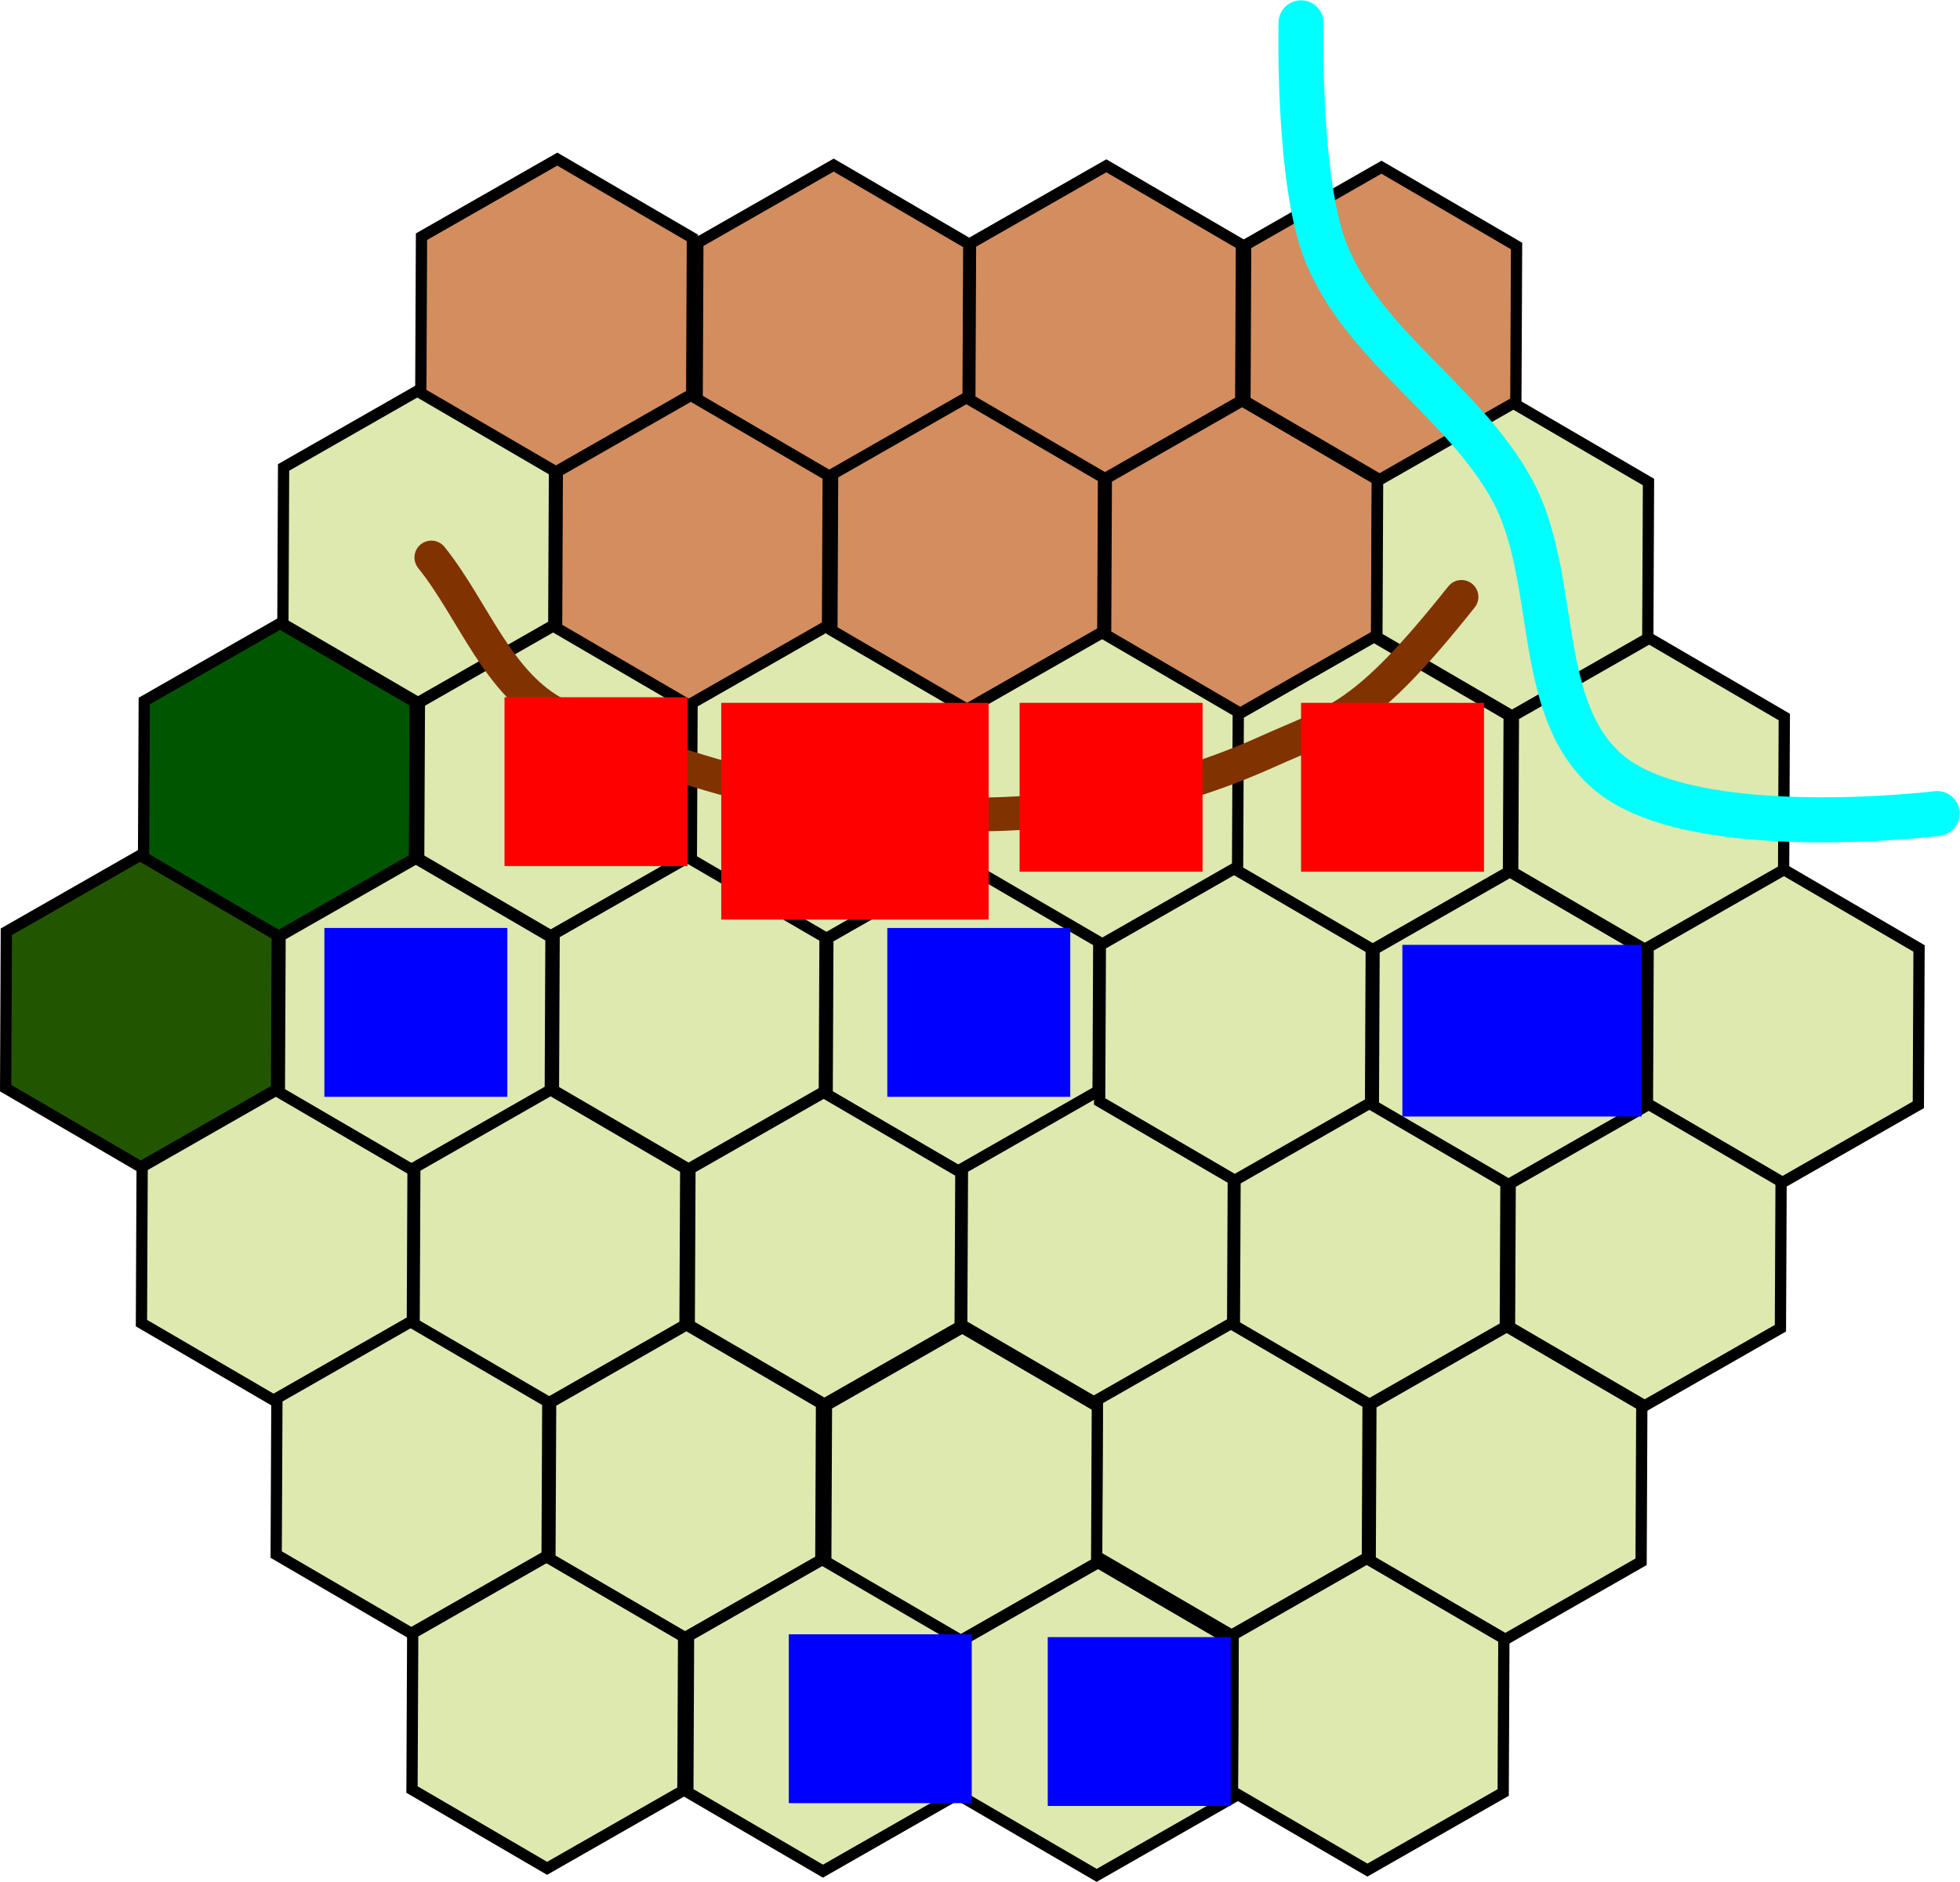<?xml version="1.0" encoding="UTF-8" standalone="no"?>
<!-- Created with Inkscape (http://www.inkscape.org/) -->

<svg
   xmlns:dc="http://purl.org/dc/elements/1.1/"
   xmlns:cc="http://creativecommons.org/ns#"
   xmlns:rdf="http://www.w3.org/1999/02/22-rdf-syntax-ns#"
   xmlns:svg="http://www.w3.org/2000/svg"
   xmlns="http://www.w3.org/2000/svg"
   xmlns:sodipodi="http://sodipodi.sourceforge.net/DTD/sodipodi-0.dtd"
   xmlns:inkscape="http://www.inkscape.org/namespaces/inkscape"
   width="98.265mm"
   height="94.367mm"
   viewBox="0 0 348.183 334.371"
   id="svg2"
   version="1.1"
   inkscape:version="0.91 r13725"
   sodipodi:docname="frenchRoute.svg">
  <defs
     id="defs4" />
  <sodipodi:namedview
     id="base"
     pagecolor="#ffffff"
     bordercolor="#666666"
     borderopacity="1.0"
     inkscape:pageopacity="0.0"
     inkscape:pageshadow="2"
     inkscape:zoom="2"
     inkscape:cx="254.36764"
     inkscape:cy="189.59999"
     inkscape:document-units="px"
     inkscape:current-layer="layer2"
     showgrid="false"
     inkscape:window-width="3200"
     inkscape:window-height="1693"
     inkscape:window-x="0"
     inkscape:window-y="0"
     inkscape:window-maximized="1"
     fit-margin-top="0"
     fit-margin-left="0"
     fit-margin-right="0"
     fit-margin-bottom="0" />
  <g
     inkscape:label="Field"
     inkscape:groupmode="layer"
     id="layer1"
     transform="translate(-305.873,-213.305)">
    <path
       sodipodi:type="star"
       style="fill:#225500;fill-opacity:1;fill-rule:evenodd;stroke:#000000;stroke-width:2;stroke-linecap:butt;stroke-linejoin:miter;stroke-miterlimit:4;stroke-dasharray:none;stroke-dashoffset:0"
       id="path4138"
       sodipodi:sides="6"
       sodipodi:cx="331"
       sodipodi:cy="392.86221"
       sodipodi:r1="27.784887"
       sodipodi:r2="24.06242"
       sodipodi:arg1="0.52807445"
       sodipodi:arg2="1.0516732"
       inkscape:flatsided="true"
       inkscape:rounded="0"
       inkscape:randomized="0"
       d="m 355,406.862 -24.124,13.785 -24,-14 0.124,-27.785 24.124,-13.785 24,14 z" />
    <path
       sodipodi:type="star"
       style="fill:#005500;fill-opacity:1;fill-rule:evenodd;stroke:#000000;stroke-width:2;stroke-linecap:butt;stroke-linejoin:miter;stroke-miterlimit:4;stroke-dasharray:none;stroke-dashoffset:0"
       id="path4138-3"
       sodipodi:sides="6"
       sodipodi:cx="355.5"
       sodipodi:cy="351.86221"
       sodipodi:r1="27.784887"
       sodipodi:r2="24.06242"
       sodipodi:arg1="0.52807445"
       sodipodi:arg2="1.0516732"
       inkscape:flatsided="true"
       inkscape:rounded="0"
       inkscape:randomized="0"
       d="m 379.5,365.862 -24.124,13.785 -24,-14 0.124,-27.785 24.124,-13.785 24,14 z" />
    <path
       sodipodi:type="star"
       style="fill:#dde9af;fill-opacity:1;fill-rule:evenodd;stroke:#000000;stroke-width:2;stroke-linecap:butt;stroke-linejoin:miter;stroke-miterlimit:4;stroke-dasharray:none;stroke-dashoffset:0"
       id="path4138-6"
       sodipodi:sides="6"
       sodipodi:cx="380.25"
       sodipodi:cy="310.36221"
       sodipodi:r1="27.784887"
       sodipodi:r2="24.06242"
       sodipodi:arg1="0.52807445"
       sodipodi:arg2="1.0516732"
       inkscape:flatsided="true"
       inkscape:rounded="0"
       inkscape:randomized="0"
       d="m 404.25,324.362 -24.124,13.785 -24,-14 0.124,-27.785 24.124,-13.785 24,14 z" />
    <path
       sodipodi:type="star"
       style="fill:#d38d5f;fill-opacity:1;fill-rule:evenodd;stroke:#000000;stroke-width:2;stroke-linecap:butt;stroke-linejoin:miter;stroke-miterlimit:4;stroke-dasharray:none;stroke-dashoffset:0"
       id="path4138-3-7"
       sodipodi:sides="6"
       sodipodi:cx="404.75"
       sodipodi:cy="269.36221"
       sodipodi:r1="27.784887"
       sodipodi:r2="24.06242"
       sodipodi:arg1="0.52807445"
       sodipodi:arg2="1.0516732"
       inkscape:flatsided="true"
       inkscape:rounded="0"
       inkscape:randomized="0"
       d="m 428.75,283.362 -24.124,13.785 -24,-14 0.124,-27.785 24.124,-13.785 24,14 z" />
    <path
       sodipodi:type="star"
       style="fill:#dde9af;fill-opacity:1;fill-rule:evenodd;stroke:#000000;stroke-width:2;stroke-linecap:butt;stroke-linejoin:miter;stroke-miterlimit:4;stroke-dasharray:none;stroke-dashoffset:0"
       id="path4138-5"
       sodipodi:sides="6"
       sodipodi:cx="355.125"
       sodipodi:cy="434.61221"
       sodipodi:r1="27.784887"
       sodipodi:r2="24.06242"
       sodipodi:arg1="0.52807445"
       sodipodi:arg2="1.0516732"
       inkscape:flatsided="true"
       inkscape:rounded="0"
       inkscape:randomized="0"
       d="m 379.125,448.612 -24.124,13.785 -24,-14 0.124,-27.785 24.124,-13.785 24,14 z" />
    <path
       sodipodi:type="star"
       style="fill:#dde9af;fill-opacity:1;fill-rule:evenodd;stroke:#000000;stroke-width:2;stroke-linecap:butt;stroke-linejoin:miter;stroke-miterlimit:4;stroke-dasharray:none;stroke-dashoffset:0"
       id="path4138-3-3"
       sodipodi:sides="6"
       sodipodi:cx="379.625"
       sodipodi:cy="393.61221"
       sodipodi:r1="27.784887"
       sodipodi:r2="24.06242"
       sodipodi:arg1="0.52807445"
       sodipodi:arg2="1.0516732"
       inkscape:flatsided="true"
       inkscape:rounded="0"
       inkscape:randomized="0"
       d="m 403.625,407.612 -24.124,13.785 -24,-14 0.124,-27.785 24.124,-13.785 24,14 z" />
    <path
       sodipodi:type="star"
       style="fill:#dde9af;fill-opacity:1;fill-rule:evenodd;stroke:#000000;stroke-width:2;stroke-linecap:butt;stroke-linejoin:miter;stroke-miterlimit:4;stroke-dasharray:none;stroke-dashoffset:0"
       id="path4138-6-5"
       sodipodi:sides="6"
       sodipodi:cx="404.375"
       sodipodi:cy="352.11221"
       sodipodi:r1="27.784887"
       sodipodi:r2="24.06242"
       sodipodi:arg1="0.52807445"
       sodipodi:arg2="1.0516732"
       inkscape:flatsided="true"
       inkscape:rounded="0"
       inkscape:randomized="0"
       d="m 428.375,366.112 -24.124,13.785 -24,-14 0.124,-27.785 24.124,-13.785 24,14 z" />
    <path
       sodipodi:type="star"
       style="fill:#d38d5f;fill-opacity:1;fill-rule:evenodd;stroke:#000000;stroke-width:2;stroke-linecap:butt;stroke-linejoin:miter;stroke-miterlimit:4;stroke-dasharray:none;stroke-dashoffset:0"
       id="path4138-3-7-6"
       sodipodi:sides="6"
       sodipodi:cx="428.875"
       sodipodi:cy="311.11221"
       sodipodi:r1="27.784887"
       sodipodi:r2="24.06242"
       sodipodi:arg1="0.52807445"
       sodipodi:arg2="1.0516732"
       inkscape:flatsided="true"
       inkscape:rounded="0"
       inkscape:randomized="0"
       d="m 452.875,325.112 -24.124,13.785 -24,-14 0.124,-27.785 24.124,-13.785 24,14 z" />
    <path
       sodipodi:type="star"
       style="fill:#dde9af;fill-opacity:1;fill-rule:evenodd;stroke:#000000;stroke-width:2;stroke-linecap:butt;stroke-linejoin:miter;stroke-miterlimit:4;stroke-dasharray:none;stroke-dashoffset:0"
       id="path4138-0"
       sodipodi:sides="6"
       sodipodi:cx="379.0625"
       sodipodi:cy="475.73718"
       sodipodi:r1="27.784887"
       sodipodi:r2="24.06242"
       sodipodi:arg1="0.52807445"
       sodipodi:arg2="1.0516732"
       inkscape:flatsided="true"
       inkscape:rounded="0"
       inkscape:randomized="0"
       d="m 403.062,489.737 -24.124,13.785 -24,-14 0.124,-27.785 24.124,-13.785 24,14 z" />
    <path
       sodipodi:type="star"
       style="fill:#dde9af;fill-opacity:1;fill-rule:evenodd;stroke:#000000;stroke-width:2;stroke-linecap:butt;stroke-linejoin:miter;stroke-miterlimit:4;stroke-dasharray:none;stroke-dashoffset:0"
       id="path4138-3-2"
       sodipodi:sides="6"
       sodipodi:cx="403.5625"
       sodipodi:cy="434.73721"
       sodipodi:r1="27.784887"
       sodipodi:r2="24.06242"
       sodipodi:arg1="0.52807445"
       sodipodi:arg2="1.0516732"
       inkscape:flatsided="true"
       inkscape:rounded="0"
       inkscape:randomized="0"
       d="m 427.562,448.737 -24.124,13.785 -24,-14 0.124,-27.785 24.124,-13.785 24,14 z" />
    <path
       sodipodi:type="star"
       style="fill:#dde9af;fill-opacity:1;fill-rule:evenodd;stroke:#000000;stroke-width:2;stroke-linecap:butt;stroke-linejoin:miter;stroke-miterlimit:4;stroke-dasharray:none;stroke-dashoffset:0"
       id="path4138-6-3"
       sodipodi:sides="6"
       sodipodi:cx="428.3125"
       sodipodi:cy="393.23721"
       sodipodi:r1="27.784887"
       sodipodi:r2="24.06242"
       sodipodi:arg1="0.52807445"
       sodipodi:arg2="1.0516732"
       inkscape:flatsided="true"
       inkscape:rounded="0"
       inkscape:randomized="0"
       d="m 452.312,407.237 -24.124,13.785 -24,-14 0.124,-27.785 24.124,-13.785 24,14 z" />
    <path
       sodipodi:type="star"
       style="fill:#dde9af;fill-opacity:1;fill-rule:evenodd;stroke:#000000;stroke-width:2;stroke-linecap:butt;stroke-linejoin:miter;stroke-miterlimit:4;stroke-dasharray:none;stroke-dashoffset:0"
       id="path4138-3-7-7"
       sodipodi:sides="6"
       sodipodi:cx="452.8125"
       sodipodi:cy="352.23721"
       sodipodi:r1="27.784887"
       sodipodi:r2="24.06242"
       sodipodi:arg1="0.52807445"
       sodipodi:arg2="1.0516732"
       inkscape:flatsided="true"
       inkscape:rounded="0"
       inkscape:randomized="0"
       d="m 476.812,366.237 -24.124,13.785 -24,-14 0.124,-27.785 24.124,-13.785 24,14 z" />
    <path
       sodipodi:type="star"
       style="fill:#dde9af;fill-opacity:1;fill-rule:evenodd;stroke:#000000;stroke-width:2;stroke-linecap:butt;stroke-linejoin:miter;stroke-miterlimit:4;stroke-dasharray:none;stroke-dashoffset:0"
       id="path4138-5-5"
       sodipodi:sides="6"
       sodipodi:cx="403.1875"
       sodipodi:cy="517.48718"
       sodipodi:r1="27.784887"
       sodipodi:r2="24.06242"
       sodipodi:arg1="0.52807445"
       sodipodi:arg2="1.0516732"
       inkscape:flatsided="true"
       inkscape:rounded="0"
       inkscape:randomized="0"
       d="m 427.188,531.487 -24.124,13.785 -24,-14 0.124,-27.785 24.124,-13.785 24,14 z" />
    <path
       sodipodi:type="star"
       style="fill:#dde9af;fill-opacity:1;fill-rule:evenodd;stroke:#000000;stroke-width:2;stroke-linecap:butt;stroke-linejoin:miter;stroke-miterlimit:4;stroke-dasharray:none;stroke-dashoffset:0"
       id="path4138-3-3-9"
       sodipodi:sides="6"
       sodipodi:cx="427.6875"
       sodipodi:cy="476.48718"
       sodipodi:r1="27.784887"
       sodipodi:r2="24.06242"
       sodipodi:arg1="0.52807445"
       sodipodi:arg2="1.0516732"
       inkscape:flatsided="true"
       inkscape:rounded="0"
       inkscape:randomized="0"
       d="m 451.688,490.487 -24.124,13.785 -24,-14 0.124,-27.785 24.124,-13.785 24,14 z" />
    <path
       sodipodi:type="star"
       style="fill:#dde9af;fill-opacity:1;fill-rule:evenodd;stroke:#000000;stroke-width:2;stroke-linecap:butt;stroke-linejoin:miter;stroke-miterlimit:4;stroke-dasharray:none;stroke-dashoffset:0"
       id="path4138-6-5-2"
       sodipodi:sides="6"
       sodipodi:cx="452.4375"
       sodipodi:cy="434.98721"
       sodipodi:r1="27.784887"
       sodipodi:r2="24.06242"
       sodipodi:arg1="0.52807445"
       sodipodi:arg2="1.0516732"
       inkscape:flatsided="true"
       inkscape:rounded="0"
       inkscape:randomized="0"
       d="m 476.438,448.987 -24.124,13.785 -24,-14 0.124,-27.785 24.124,-13.785 24,14 z" />
    <path
       sodipodi:type="star"
       style="fill:#dde9af;fill-opacity:1;fill-rule:evenodd;stroke:#000000;stroke-width:2;stroke-linecap:butt;stroke-linejoin:miter;stroke-miterlimit:4;stroke-dasharray:none;stroke-dashoffset:0"
       id="path4138-3-7-6-2"
       sodipodi:sides="6"
       sodipodi:cx="476.9375"
       sodipodi:cy="393.98721"
       sodipodi:r1="27.784887"
       sodipodi:r2="24.06242"
       sodipodi:arg1="0.52807445"
       sodipodi:arg2="1.0516732"
       inkscape:flatsided="true"
       inkscape:rounded="0"
       inkscape:randomized="0"
       d="m 500.938,407.987 -24.124,13.785 -24,-14 0.124,-27.785 24.124,-13.785 24,14 z" />
    <path
       sodipodi:type="star"
       style="fill:#d38d5f;fill-opacity:1;fill-rule:evenodd;stroke:#000000;stroke-width:2;stroke-linecap:butt;stroke-linejoin:miter;stroke-miterlimit:4;stroke-dasharray:none;stroke-dashoffset:0"
       id="path4138-5-8"
       sodipodi:sides="6"
       sodipodi:cx="453.84375"
       sodipodi:cy="270.42471"
       sodipodi:r1="27.784887"
       sodipodi:r2="24.06242"
       sodipodi:arg1="0.52807445"
       sodipodi:arg2="1.0516732"
       inkscape:flatsided="true"
       inkscape:rounded="0"
       inkscape:randomized="0"
       d="m 477.844,284.425 -24.124,13.785 -24,-14 0.124,-27.785 24.124,-13.785 24,14 z" />
    <path
       sodipodi:type="star"
       style="fill:#d38d5f;fill-opacity:1;fill-rule:evenodd;stroke:#000000;stroke-width:2;stroke-linecap:butt;stroke-linejoin:miter;stroke-miterlimit:4;stroke-dasharray:none;stroke-dashoffset:0"
       id="path4138-0-9"
       sodipodi:sides="6"
       sodipodi:cx="477.78125"
       sodipodi:cy="311.54968"
       sodipodi:r1="27.784887"
       sodipodi:r2="24.06242"
       sodipodi:arg1="0.52807445"
       sodipodi:arg2="1.0516732"
       inkscape:flatsided="true"
       inkscape:rounded="0"
       inkscape:randomized="0"
       d="m 501.781,325.55 -24.124,13.785 -24,-14 0.124,-27.785 24.124,-13.785 24,14 z" />
    <path
       sodipodi:type="star"
       style="fill:#d38d5f;fill-opacity:1;fill-rule:evenodd;stroke:#000000;stroke-width:2;stroke-linecap:butt;stroke-linejoin:miter;stroke-miterlimit:4;stroke-dasharray:none;stroke-dashoffset:0"
       id="path4138-3-2-7"
       sodipodi:sides="6"
       sodipodi:cx="502.28125"
       sodipodi:cy="270.54971"
       sodipodi:r1="27.784887"
       sodipodi:r2="24.06242"
       sodipodi:arg1="0.52807445"
       sodipodi:arg2="1.0516732"
       inkscape:flatsided="true"
       inkscape:rounded="0"
       inkscape:randomized="0"
       d="m 526.281,284.55 -24.124,13.785 -24,-14 0.124,-27.785 24.124,-13.785 24,14 z" />
    <path
       sodipodi:type="star"
       style="fill:#dde9af;fill-opacity:1;fill-rule:evenodd;stroke:#000000;stroke-width:2;stroke-linecap:butt;stroke-linejoin:miter;stroke-miterlimit:4;stroke-dasharray:none;stroke-dashoffset:0"
       id="path4138-5-5-3"
       sodipodi:sides="6"
       sodipodi:cx="501.90625"
       sodipodi:cy="353.29968"
       sodipodi:r1="27.784887"
       sodipodi:r2="24.06242"
       sodipodi:arg1="0.52807445"
       sodipodi:arg2="1.0516732"
       inkscape:flatsided="true"
       inkscape:rounded="0"
       inkscape:randomized="0"
       d="m 525.906,367.3 -24.124,13.785 -24,-14 0.124,-27.785 24.124,-13.785 24,14 z" />
    <path
       sodipodi:type="star"
       style="fill:#d38d5f;fill-opacity:1;fill-rule:evenodd;stroke:#000000;stroke-width:2;stroke-linecap:butt;stroke-linejoin:miter;stroke-miterlimit:4;stroke-dasharray:none;stroke-dashoffset:0"
       id="path4138-3-3-9-6"
       sodipodi:sides="6"
       sodipodi:cx="526.40625"
       sodipodi:cy="312.29968"
       sodipodi:r1="27.784887"
       sodipodi:r2="24.06242"
       sodipodi:arg1="0.52807445"
       sodipodi:arg2="1.0516732"
       inkscape:flatsided="true"
       inkscape:rounded="0"
       inkscape:randomized="0"
       d="m 550.406,326.3 -24.124,13.785 -24,-14 0.124,-27.785 24.124,-13.785 24,14 z" />
    <path
       sodipodi:type="star"
       style="fill:#d38d5f;fill-opacity:1;fill-rule:evenodd;stroke:#000000;stroke-width:2;stroke-linecap:butt;stroke-linejoin:miter;stroke-miterlimit:4;stroke-dasharray:none;stroke-dashoffset:0"
       id="path4138-6-5-2-1"
       sodipodi:sides="6"
       sodipodi:cx="551.15625"
       sodipodi:cy="270.79971"
       sodipodi:r1="27.784887"
       sodipodi:r2="24.06242"
       sodipodi:arg1="0.52807445"
       sodipodi:arg2="1.0516732"
       inkscape:flatsided="true"
       inkscape:rounded="0"
       inkscape:randomized="0"
       d="m 575.156,284.8 -24.124,13.785 -24,-14 0.124,-27.785 24.124,-13.785 24,14 z" />
    <path
       sodipodi:type="star"
       style="fill:#dde9af;fill-opacity:1;fill-rule:evenodd;stroke:#000000;stroke-width:2;stroke-linecap:butt;stroke-linejoin:miter;stroke-miterlimit:4;stroke-dasharray:none;stroke-dashoffset:0"
       id="path4138-5-2"
       sodipodi:sides="6"
       sodipodi:cx="500.84375"
       sodipodi:cy="434.92471"
       sodipodi:r1="27.784887"
       sodipodi:r2="24.06242"
       sodipodi:arg1="0.52807445"
       sodipodi:arg2="1.0516732"
       inkscape:flatsided="true"
       inkscape:rounded="0"
       inkscape:randomized="0"
       d="m 524.844,448.925 -24.124,13.785 -24,-14 0.124,-27.785 24.124,-13.785 24,14 z" />
    <path
       sodipodi:type="star"
       style="fill:#dde9af;fill-opacity:1;fill-rule:evenodd;stroke:#000000;stroke-width:2;stroke-linecap:butt;stroke-linejoin:miter;stroke-miterlimit:4;stroke-dasharray:none;stroke-dashoffset:0"
       id="path4138-0-93"
       sodipodi:sides="6"
       sodipodi:cx="524.78131"
       sodipodi:cy="476.04968"
       sodipodi:r1="27.784887"
       sodipodi:r2="24.06242"
       sodipodi:arg1="0.52807445"
       sodipodi:arg2="1.0516732"
       inkscape:flatsided="true"
       inkscape:rounded="0"
       inkscape:randomized="0"
       d="m 548.781,490.05 -24.124,13.785 -24,-14 0.124,-27.785 24.124,-13.785 24,14 z" />
    <path
       sodipodi:type="star"
       style="fill:#dde9af;fill-opacity:1;fill-rule:evenodd;stroke:#000000;stroke-width:2;stroke-linecap:butt;stroke-linejoin:miter;stroke-miterlimit:4;stroke-dasharray:none;stroke-dashoffset:0"
       id="path4138-3-2-1"
       sodipodi:sides="6"
       sodipodi:cx="549.28125"
       sodipodi:cy="435.04971"
       sodipodi:r1="27.784887"
       sodipodi:r2="24.06242"
       sodipodi:arg1="0.52807445"
       sodipodi:arg2="1.0516732"
       inkscape:flatsided="true"
       inkscape:rounded="0"
       inkscape:randomized="0"
       d="m 573.281,449.05 -24.124,13.785 -24,-14 0.124,-27.785 24.124,-13.785 24,14 z" />
    <path
       sodipodi:type="star"
       style="fill:#dde9af;fill-opacity:1;fill-rule:evenodd;stroke:#000000;stroke-width:2;stroke-linecap:butt;stroke-linejoin:miter;stroke-miterlimit:4;stroke-dasharray:none;stroke-dashoffset:0"
       id="path4138-5-5-9"
       sodipodi:sides="6"
       sodipodi:cx="548.90625"
       sodipodi:cy="517.79968"
       sodipodi:r1="27.784887"
       sodipodi:r2="24.06242"
       sodipodi:arg1="0.52807445"
       sodipodi:arg2="1.0516732"
       inkscape:flatsided="true"
       inkscape:rounded="0"
       inkscape:randomized="0"
       d="m 572.906,531.8 -24.124,13.785 -24,-14 0.124,-27.785 24.124,-13.785 24,14 z" />
    <path
       sodipodi:type="star"
       style="fill:#dde9af;fill-opacity:1;fill-rule:evenodd;stroke:#000000;stroke-width:2;stroke-linecap:butt;stroke-linejoin:miter;stroke-miterlimit:4;stroke-dasharray:none;stroke-dashoffset:0"
       id="path4138-3-3-9-4"
       sodipodi:sides="6"
       sodipodi:cx="573.40625"
       sodipodi:cy="476.79968"
       sodipodi:r1="27.784887"
       sodipodi:r2="24.06242"
       sodipodi:arg1="0.52807445"
       sodipodi:arg2="1.0516732"
       inkscape:flatsided="true"
       inkscape:rounded="0"
       inkscape:randomized="0"
       d="m 597.406,490.8 -24.124,13.785 -24,-14 0.124,-27.785 24.124,-13.785 24,14 z" />
    <path
       sodipodi:type="star"
       style="fill:#dde9af;fill-opacity:1;fill-rule:evenodd;stroke:#000000;stroke-width:2;stroke-linecap:butt;stroke-linejoin:miter;stroke-miterlimit:4;stroke-dasharray:none;stroke-dashoffset:0"
       id="path4138-6-5-2-7"
       sodipodi:sides="6"
       sodipodi:cx="598.15625"
       sodipodi:cy="435.29971"
       sodipodi:r1="27.784887"
       sodipodi:r2="24.06242"
       sodipodi:arg1="0.52807445"
       sodipodi:arg2="1.0516732"
       inkscape:flatsided="true"
       inkscape:rounded="0"
       inkscape:randomized="0"
       d="m 622.156,449.3 -24.124,13.785 -24,-14 0.124,-27.785 24.124,-13.785 24,14 z" />
    <path
       sodipodi:type="star"
       style="fill:#dde9af;fill-opacity:1;fill-rule:evenodd;stroke:#000000;stroke-width:2;stroke-linecap:butt;stroke-linejoin:miter;stroke-miterlimit:4;stroke-dasharray:none;stroke-dashoffset:0"
       id="path4138-6-0"
       sodipodi:sides="6"
       sodipodi:cx="452.1875"
       sodipodi:cy="517.98718"
       sodipodi:r1="27.784887"
       sodipodi:r2="24.06242"
       sodipodi:arg1="0.52807445"
       sodipodi:arg2="1.0516732"
       inkscape:flatsided="true"
       inkscape:rounded="0"
       inkscape:randomized="0"
       d="m 476.188,531.987 -24.124,13.785 -24,-14 0.124,-27.785 24.124,-13.785 24,14 z" />
    <path
       sodipodi:type="star"
       style="fill:#dde9af;fill-opacity:1;fill-rule:evenodd;stroke:#000000;stroke-width:2;stroke-linecap:butt;stroke-linejoin:miter;stroke-miterlimit:4;stroke-dasharray:none;stroke-dashoffset:0"
       id="path4138-3-7-3"
       sodipodi:sides="6"
       sodipodi:cx="476.6875"
       sodipodi:cy="476.98721"
       sodipodi:r1="27.784887"
       sodipodi:r2="24.06242"
       sodipodi:arg1="0.52807445"
       sodipodi:arg2="1.0516732"
       inkscape:flatsided="true"
       inkscape:rounded="0"
       inkscape:randomized="0"
       d="m 500.688,490.987 -24.124,13.785 -24,-14 0.124,-27.785 24.124,-13.785 24,14 z" />
    <path
       sodipodi:type="star"
       style="fill:#dde9af;fill-opacity:1;fill-rule:evenodd;stroke:#000000;stroke-width:2;stroke-linecap:butt;stroke-linejoin:miter;stroke-miterlimit:4;stroke-dasharray:none;stroke-dashoffset:0"
       id="path4138-3-7-6-6"
       sodipodi:sides="6"
       sodipodi:cx="500.8125"
       sodipodi:cy="518.73718"
       sodipodi:r1="27.784887"
       sodipodi:r2="24.06242"
       sodipodi:arg1="0.52807445"
       sodipodi:arg2="1.0516732"
       inkscape:flatsided="true"
       inkscape:rounded="0"
       inkscape:randomized="0"
       d="m 524.812,532.737 -24.124,13.785 -24,-14 0.124,-27.785 24.124,-13.785 24,14 z" />
    <path
       sodipodi:type="star"
       style="fill:#dde9af;fill-opacity:1;fill-rule:evenodd;stroke:#000000;stroke-width:2;stroke-linecap:butt;stroke-linejoin:miter;stroke-miterlimit:4;stroke-dasharray:none;stroke-dashoffset:0"
       id="path4138-1-5"
       sodipodi:sides="6"
       sodipodi:cx="525.34375"
       sodipodi:cy="395.23718"
       sodipodi:r1="27.784887"
       sodipodi:r2="24.06242"
       sodipodi:arg1="0.52807445"
       sodipodi:arg2="1.0516732"
       inkscape:flatsided="true"
       inkscape:rounded="0"
       inkscape:randomized="0"
       d="m 549.344,409.237 -24.124,13.785 -24,-14 0.124,-27.785 24.124,-13.785 24,14 z" />
    <path
       sodipodi:type="star"
       style="fill:#dde9af;fill-opacity:1;fill-rule:evenodd;stroke:#000000;stroke-width:2;stroke-linecap:butt;stroke-linejoin:miter;stroke-miterlimit:4;stroke-dasharray:none;stroke-dashoffset:0"
       id="path4138-3-0-4"
       sodipodi:sides="6"
       sodipodi:cx="549.84375"
       sodipodi:cy="354.23718"
       sodipodi:r1="27.784887"
       sodipodi:r2="24.06242"
       sodipodi:arg1="0.52807445"
       sodipodi:arg2="1.0516732"
       inkscape:flatsided="true"
       inkscape:rounded="0"
       inkscape:randomized="0"
       d="m 573.844,368.237 -24.124,13.785 -24,-14 0.124,-27.785 24.124,-13.785 24,14 z" />
    <path
       sodipodi:type="star"
       style="fill:#dde9af;fill-opacity:1;fill-rule:evenodd;stroke:#000000;stroke-width:2;stroke-linecap:butt;stroke-linejoin:miter;stroke-miterlimit:4;stroke-dasharray:none;stroke-dashoffset:0"
       id="path4138-6-6-7"
       sodipodi:sides="6"
       sodipodi:cx="574.59375"
       sodipodi:cy="312.73721"
       sodipodi:r1="27.784887"
       sodipodi:r2="24.06242"
       sodipodi:arg1="0.52807445"
       sodipodi:arg2="1.0516732"
       inkscape:flatsided="true"
       inkscape:rounded="0"
       inkscape:randomized="0"
       d="m 598.594,326.737 -24.124,13.785 -24,-14 0.124,-27.785 24.124,-13.785 24,14 z" />
    <path
       sodipodi:type="star"
       style="fill:#dde9af;fill-opacity:1;fill-rule:evenodd;stroke:#000000;stroke-width:2;stroke-linecap:butt;stroke-linejoin:miter;stroke-miterlimit:4;stroke-dasharray:none;stroke-dashoffset:0"
       id="path4138-3-3-3-6"
       sodipodi:sides="6"
       sodipodi:cx="573.96875"
       sodipodi:cy="395.98718"
       sodipodi:r1="27.784887"
       sodipodi:r2="24.06242"
       sodipodi:arg1="0.52807445"
       sodipodi:arg2="1.0516732"
       inkscape:flatsided="true"
       inkscape:rounded="0"
       inkscape:randomized="0"
       d="m 597.969,409.987 -24.124,13.785 -24,-14 0.124,-27.785 24.124,-13.785 24,14 z" />
    <path
       sodipodi:type="star"
       style="fill:#dde9af;fill-opacity:1;fill-rule:evenodd;stroke:#000000;stroke-width:2;stroke-linecap:butt;stroke-linejoin:miter;stroke-miterlimit:4;stroke-dasharray:none;stroke-dashoffset:0"
       id="path4138-6-5-20-5"
       sodipodi:sides="6"
       sodipodi:cx="598.71875"
       sodipodi:cy="354.48718"
       sodipodi:r1="27.784887"
       sodipodi:r2="24.06242"
       sodipodi:arg1="0.52807445"
       sodipodi:arg2="1.0516732"
       inkscape:flatsided="true"
       inkscape:rounded="0"
       inkscape:randomized="0"
       d="m 622.719,368.487 -24.124,13.785 -24,-14 0.124,-27.785 24.124,-13.785 24,14 z" />
    <path
       sodipodi:type="star"
       style="fill:#dde9af;fill-opacity:1;fill-rule:evenodd;stroke:#000000;stroke-width:2;stroke-linecap:butt;stroke-linejoin:miter;stroke-miterlimit:4;stroke-dasharray:none;stroke-dashoffset:0"
       id="path4138-6-3-5-6"
       sodipodi:sides="6"
       sodipodi:cx="622.65625"
       sodipodi:cy="395.61218"
       sodipodi:r1="27.784887"
       sodipodi:r2="24.06242"
       sodipodi:arg1="0.52807445"
       sodipodi:arg2="1.0516732"
       inkscape:flatsided="true"
       inkscape:rounded="0"
       inkscape:randomized="0"
       d="m 646.656,409.612 -24.124,13.785 -24,-14 0.124,-27.785 24.124,-13.785 24,14 z" />
    <path
       style="fill:none;fill-rule:evenodd;stroke:#00ffff;stroke-width:8;stroke-linecap:round;stroke-linejoin:round;stroke-miterlimit:4;stroke-dasharray:none;stroke-opacity:1"
       d="m 650,357.862 c 0,0 -42.841,5.225 -58,-7 -13.868,-11.184 -8.962,-34.864 -17.5,-50.5 -8.532,-15.627 -26.27,-25.517 -33,-42 -5.197,-12.729 -4.5,-41 -4.5,-41"
       id="path4443"
       inkscape:connector-curvature="0"
       sodipodi:nodetypes="csssc" />
    <path
       style="fill:none;fill-rule:evenodd;stroke:#803300;stroke-width:6;stroke-linecap:round;stroke-linejoin:round;stroke-miterlimit:4;stroke-dasharray:none;stroke-opacity:1"
       d="m 382.5,312.362 c 7.5,9.333 11.791,22.645 22.5,28 21.079,10.539 44.965,16.286 68.5,17.5 19.488,1.005 39.714,-2.971 57.5,-11 12.572,-5.675 17,-5.5 34.5,-27.5"
       id="path4449"
       inkscape:connector-curvature="0"
       sodipodi:nodetypes="csssc" />
  </g>
  <g
     inkscape:groupmode="layer"
     id="layer2"
     inkscape:label="Units">
    <flowRoot
       xml:space="preserve"
       id="flowRoot4452-20"
       style="font-style:normal;font-variant:normal;font-weight:bold;font-stretch:normal;font-size:25px;line-height:125%;font-family:FreeSerif;-inkscape-font-specification:'FreeSerif Bold';letter-spacing:0px;word-spacing:0px;fill:#ff0000;fill-opacity:1;stroke:#ff0000;stroke-width:1px;stroke-linecap:butt;stroke-linejoin:miter;stroke-opacity:1"
       transform="translate(274.625,-61.487)"><flowRegion
         id="flowRegion4454-2"><rect
           id="rect4456-9"
           width="46.5"
           height="37.5"
           x="-146"
           y="186.871"
           style="font-style:normal;font-variant:normal;font-weight:bold;font-stretch:normal;font-size:25px;font-family:FreeSerif;-inkscape-font-specification:'FreeSerif Bold';fill:#ff0000;stroke:#ff0000" /></flowRegion><flowPara
         id="flowPara4458-0">VII</flowPara></flowRoot>    <flowRoot
       xml:space="preserve"
       id="flowRoot4452-9"
       style="font-style:normal;font-variant:normal;font-weight:bold;font-stretch:normal;font-size:25px;line-height:125%;font-family:FreeSerif;-inkscape-font-specification:'FreeSerif Bold';letter-spacing:0px;word-spacing:0px;fill:#ff0000;fill-opacity:1;stroke:#ff0000;stroke-width:1px;stroke-linecap:butt;stroke-linejoin:miter;stroke-opacity:1"
       transform="translate(327.625,-61.487)"><flowRegion
         id="flowRegion4454-9"><rect
           id="rect4456-45"
           width="31.5"
           height="29"
           x="-146"
           y="186.871"
           style="font-style:normal;font-variant:normal;font-weight:bold;font-stretch:normal;font-size:25px;font-family:FreeSerif;-inkscape-font-specification:'FreeSerif Bold';fill:#ff0000;stroke:#ff0000" /></flowRegion><flowPara
         id="flowPara4458-1">IX</flowPara></flowRoot>    <flowRoot
       xml:space="preserve"
       id="flowRoot4452-8"
       style="font-style:normal;font-variant:normal;font-weight:bold;font-stretch:normal;font-size:25px;line-height:125%;font-family:FreeSerif;-inkscape-font-specification:'FreeSerif Bold';letter-spacing:0px;word-spacing:0px;fill:#ff0000;fill-opacity:1;stroke:#ff0000;stroke-width:1px;stroke-linecap:butt;stroke-linejoin:miter;stroke-opacity:1"
       transform="translate(377.625,-61.487)"><flowRegion
         id="flowRegion4454-60"><rect
           id="rect4456-46"
           width="31.5"
           height="29"
           x="-146"
           y="186.871"
           style="font-style:normal;font-variant:normal;font-weight:bold;font-stretch:normal;font-size:25px;font-family:FreeSerif;-inkscape-font-specification:'FreeSerif Bold';fill:#ff0000;stroke:#ff0000" /></flowRegion><flowPara
         id="flowPara4458-7">IV</flowPara></flowRoot>    <flowRoot
       xml:space="preserve"
       id="flowRoot4452-6"
       style="font-style:normal;font-variant:normal;font-weight:bold;font-stretch:normal;font-size:25px;line-height:125%;font-family:FreeSerif;-inkscape-font-specification:'FreeSerif Bold';letter-spacing:0px;word-spacing:0px;fill:#ff0000;fill-opacity:1;stroke:#ff0000;stroke-width:1px;stroke-linecap:butt;stroke-linejoin:miter;stroke-opacity:1"
       transform="translate(236.125,-62.487)"><flowRegion
         id="flowRegion4454-0"><rect
           id="rect4456-97"
           width="31.5"
           height="29"
           x="-146"
           y="186.871"
           style="font-style:normal;font-variant:normal;font-weight:bold;font-stretch:normal;font-size:25px;font-family:FreeSerif;-inkscape-font-specification:'FreeSerif Bold';fill:#ff0000;stroke:#ff0000" /></flowRegion><flowPara
         id="flowPara4458-59">V</flowPara></flowRoot>    <flowRoot
       xml:space="preserve"
       id="flowRoot4452-0-8"
       style="font-style:normal;font-variant:normal;font-weight:bold;font-stretch:normal;font-size:25px;line-height:125%;font-family:FreeSerif;-inkscape-font-specification:'FreeSerif Bold';letter-spacing:0px;word-spacing:0px;fill:#0000ff;fill-opacity:1;stroke:#0000ff;stroke-width:1px;stroke-linecap:butt;stroke-linejoin:miter;stroke-opacity:1"
       transform="translate(304.125,-21.487)"><flowRegion
         id="flowRegion4454-3-7"><rect
           id="rect4456-7-4"
           width="31.5"
           height="29"
           x="-146"
           y="186.871"
           style="font-style:normal;font-variant:normal;font-weight:bold;font-stretch:normal;font-size:25px;font-family:FreeSerif;-inkscape-font-specification:'FreeSerif Bold';fill:#0000ff;stroke:#0000ff" /></flowRegion><flowPara
         id="flowPara4458-8-1">IV</flowPara></flowRoot>    <flowRoot
       xml:space="preserve"
       id="flowRoot4452-0-8-9"
       style="font-style:normal;font-variant:normal;font-weight:bold;font-stretch:normal;font-size:25px;line-height:125%;font-family:FreeSerif;-inkscape-font-specification:'FreeSerif Bold';letter-spacing:0px;word-spacing:0px;fill:#0000ff;fill-opacity:1;stroke:#0000ff;stroke-width:1px;stroke-linecap:butt;stroke-linejoin:miter;stroke-opacity:1"
       transform="translate(204.125,-21.487)"><flowRegion
         id="flowRegion4454-3-7-0"><rect
           id="rect4456-7-4-9"
           width="31.5"
           height="29"
           x="-146"
           y="186.871"
           style="font-style:normal;font-variant:normal;font-weight:bold;font-stretch:normal;font-size:25px;font-family:FreeSerif;-inkscape-font-specification:'FreeSerif Bold';fill:#0000ff;stroke:#0000ff" /></flowRegion><flowPara
         id="flowPara4458-8-1-8">VI</flowPara></flowRoot>    <flowRoot
       xml:space="preserve"
       id="flowRoot4452-0-8-8"
       style="font-style:normal;font-variant:normal;font-weight:bold;font-stretch:normal;font-size:25px;line-height:125%;font-family:FreeSerif;-inkscape-font-specification:'FreeSerif Bold';letter-spacing:0px;word-spacing:0px;fill:#0000ff;fill-opacity:1;stroke:#0000ff;stroke-width:1px;stroke-linecap:butt;stroke-linejoin:miter;stroke-opacity:1"
       transform="translate(395.625,-18.487)"><flowRegion
         id="flowRegion4454-3-7-5"><rect
           id="rect4456-7-4-8"
           width="41.5"
           height="29.5"
           x="-146"
           y="186.871"
           style="font-style:normal;font-variant:normal;font-weight:bold;font-stretch:normal;font-size:25px;font-family:FreeSerif;-inkscape-font-specification:'FreeSerif Bold';fill:#0000ff;stroke:#0000ff" /></flowRegion><flowPara
         id="flowPara4458-8-1-4">VII</flowPara></flowRoot>    <flowRoot
       xml:space="preserve"
       id="flowRoot4452-0-8-3"
       style="font-style:normal;font-variant:normal;font-weight:bold;font-stretch:normal;font-size:25px;line-height:125%;font-family:FreeSerif;-inkscape-font-specification:'FreeSerif Bold';letter-spacing:0px;word-spacing:0px;fill:#0000ff;fill-opacity:1;stroke:#0000ff;stroke-width:1px;stroke-linecap:butt;stroke-linejoin:miter;stroke-opacity:1"
       transform="translate(286.625,104.013)"><flowRegion
         id="flowRegion4454-3-7-7"><rect
           id="rect4456-7-4-1"
           width="31.5"
           height="29"
           x="-146"
           y="186.871"
           style="font-style:normal;font-variant:normal;font-weight:bold;font-stretch:normal;font-size:25px;font-family:FreeSerif;-inkscape-font-specification:'FreeSerif Bold';fill:#0000ff;stroke:#0000ff" /></flowRegion><flowPara
         id="flowPara4458-8-1-3">I</flowPara></flowRoot>    <flowRoot
       xml:space="preserve"
       id="flowRoot4452-0-8-93"
       style="font-style:normal;font-variant:normal;font-weight:bold;font-stretch:normal;font-size:25px;line-height:125%;font-family:FreeSerif;-inkscape-font-specification:'FreeSerif Bold';letter-spacing:0px;word-spacing:0px;fill:#0000ff;fill-opacity:1;stroke:#0000ff;stroke-width:1px;stroke-linecap:butt;stroke-linejoin:miter;stroke-opacity:1"
       transform="translate(332.625,104.513)"><flowRegion
         id="flowRegion4454-3-7-2"><rect
           id="rect4456-7-4-4"
           width="31.5"
           height="29"
           x="-146"
           y="186.871"
           style="font-style:normal;font-variant:normal;font-weight:bold;font-stretch:normal;font-size:25px;font-family:FreeSerif;-inkscape-font-specification:'FreeSerif Bold';fill:#0000ff;stroke:#0000ff" /></flowRegion><flowPara
         id="flowPara4458-8-1-37">II</flowPara><flowPara
         id="flowPara4721" /></flowRoot>  </g>
</svg>
